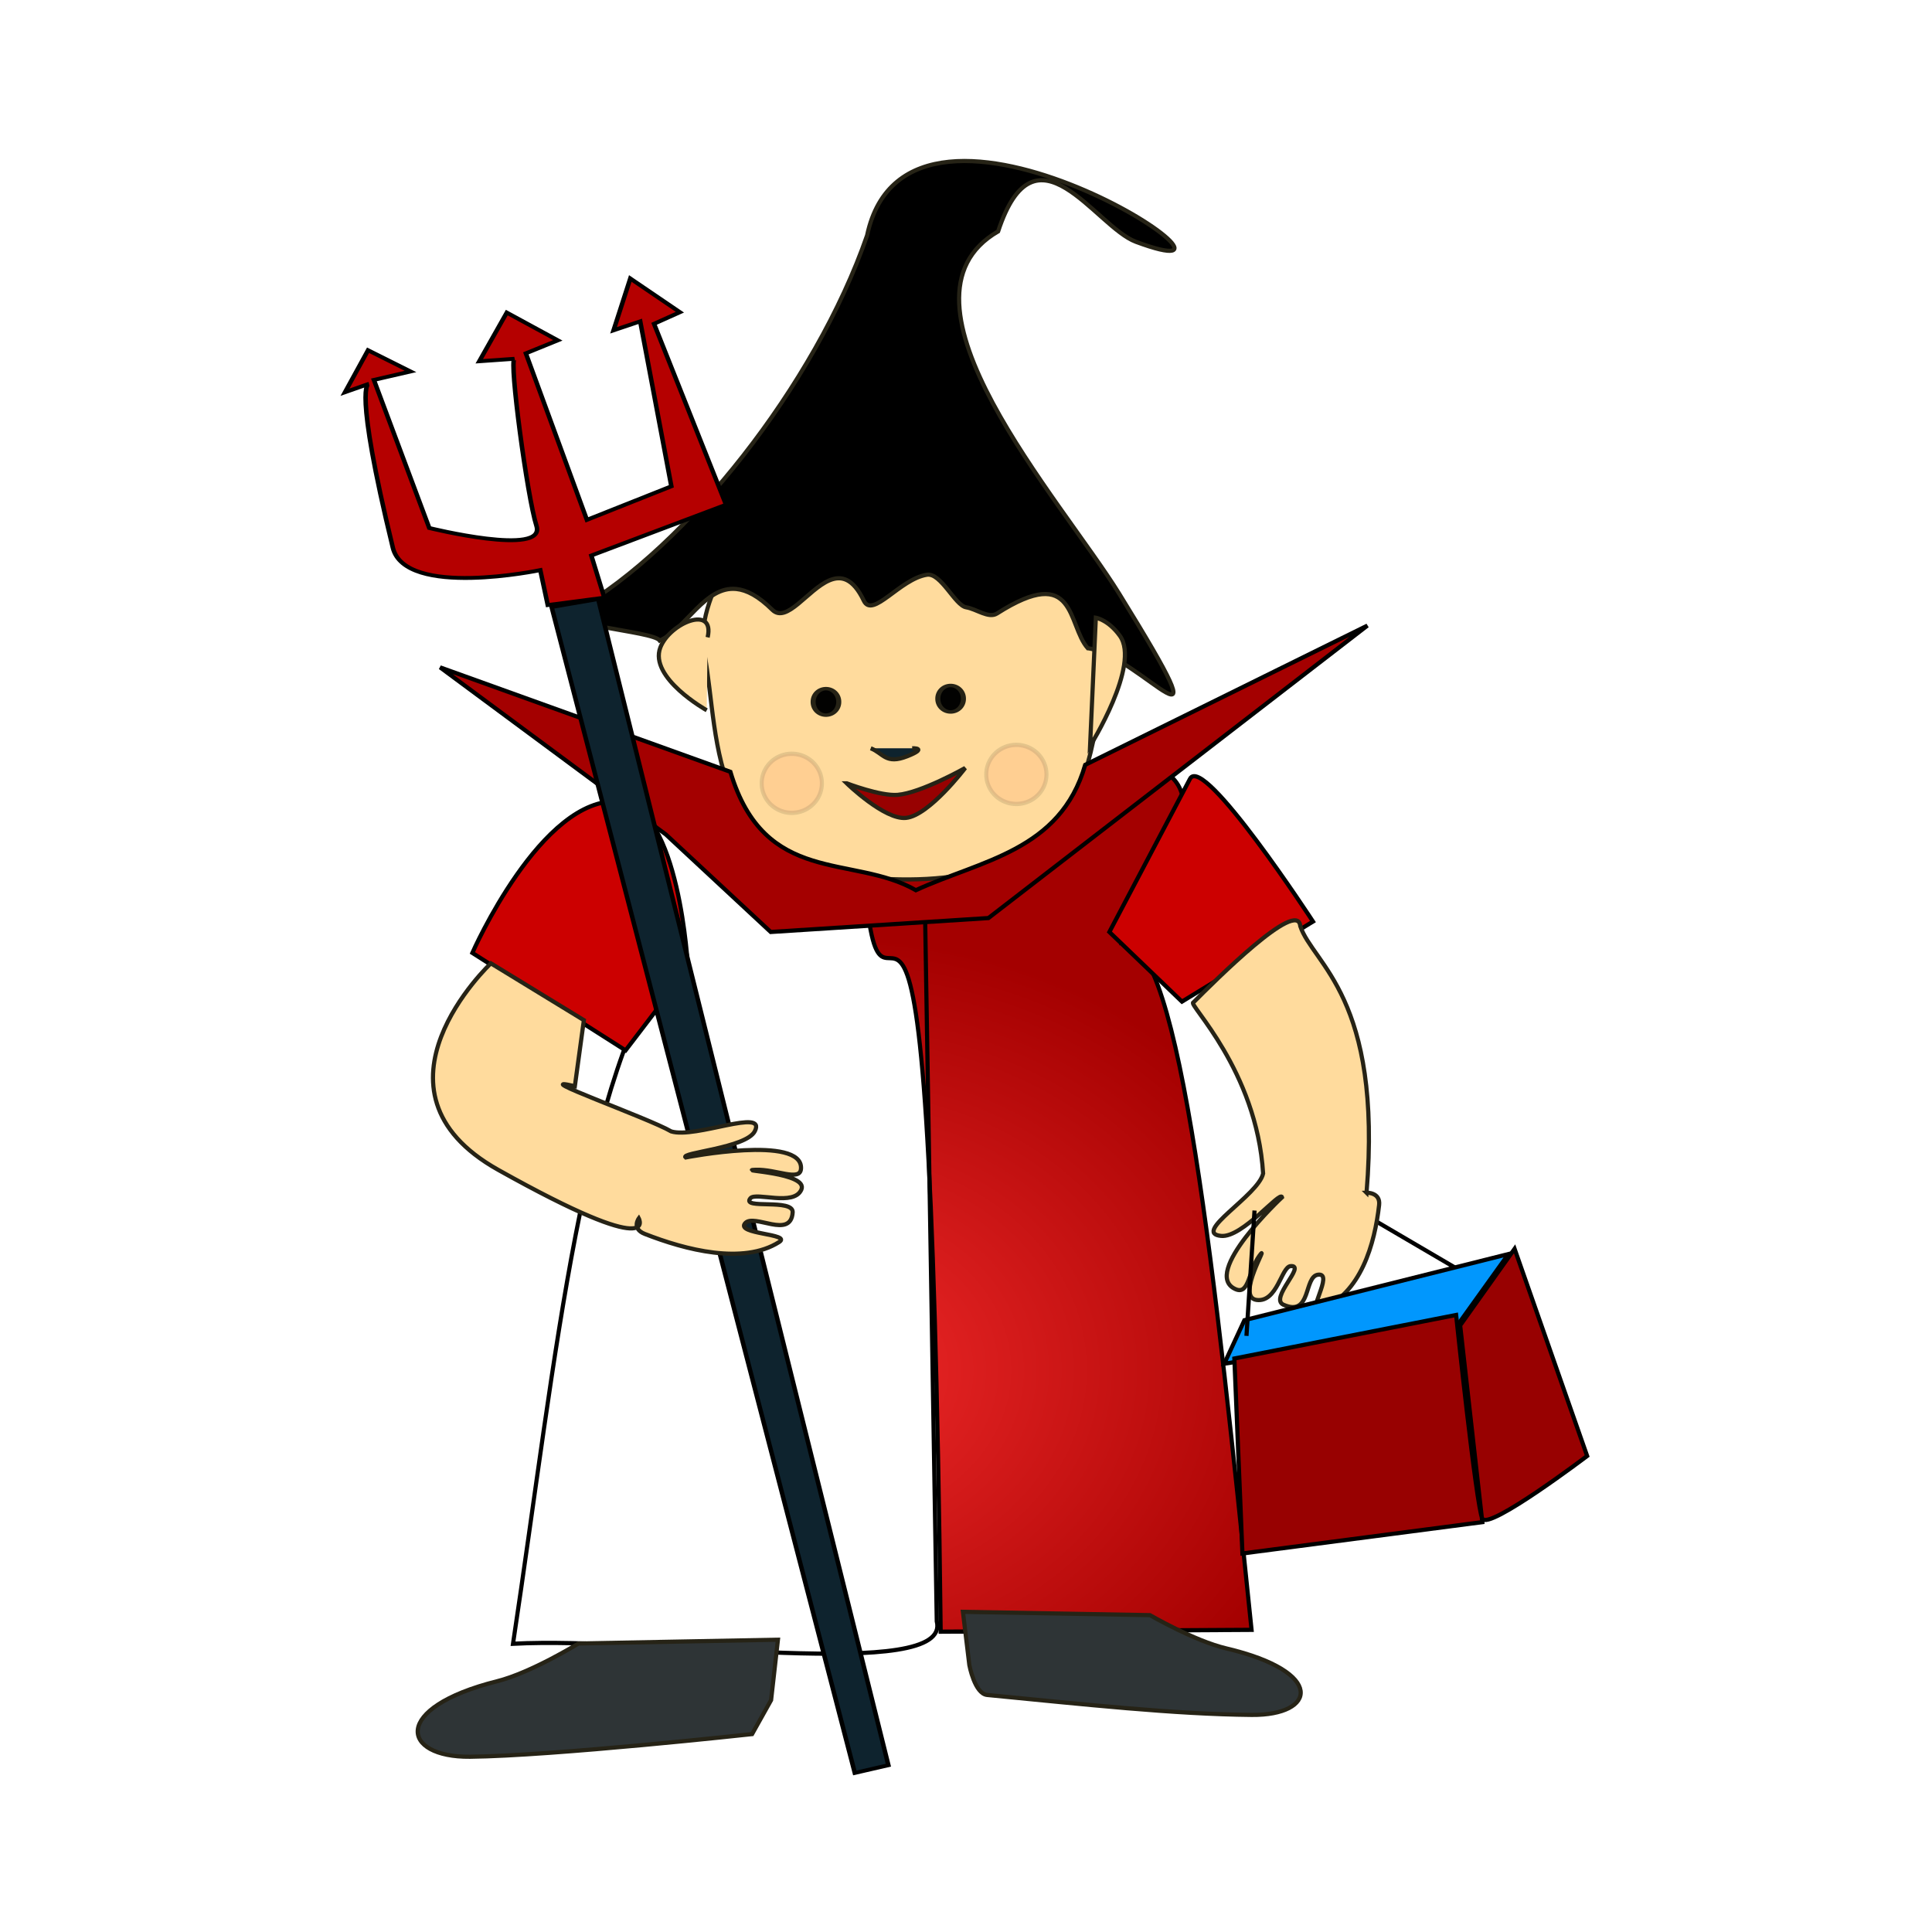 <svg:svg xmlns:dc="http://purl.org/dc/elements/1.1/" xmlns:ns1="http://sodipodi.sourceforge.net/DTD/sodipodi-0.dtd" xmlns:ns2="http://www.inkscape.org/namespaces/inkscape" xmlns:ns3="http://www.w3.org/1999/xlink" xmlns:ns5="http://creativecommons.org/ns#" xmlns:rdf="http://www.w3.org/1999/02/22-rdf-syntax-ns#" xmlns:svg="http://www.w3.org/2000/svg" height="463.019" id="svg3832" version="1.1" viewBox="-82.526 -37.573 463.019 463.019" width="463.019" ns1:docname="Halloween Baby Costume.svg" ns2:version="0.48.0 r9654">
  <svg:title id="title3871">Halloween Baby Costume</svg:title>
  <svg:defs id="defs3834">
    <svg:linearGradient id="linearGradient4291" ns2:collect="always">
      <svg:stop id="stop4293" offset="0" style="stop-color:#ef2929" />
      <svg:stop id="stop4295" offset="1" style="stop-color:#a40000" />
    </svg:linearGradient>
    <svg:filter color-interpolation-filters="sRGB" height="1.453" id="filter4654" width="1.421" x="-.21" y="-.227" ns2:collect="always">
      <svg:feGaussianBlur id="feGaussianBlur4656" stdDeviation="1.12" ns2:collect="always" />
    </svg:filter>
    <svg:radialGradient cx="-364.3" cy="128.64" gradientTransform="matrix(-.109 -1.144 1.387 -.095 -582.24 -270.3)" gradientUnits="userSpaceOnUse" id="radialGradient4297" r="84.667" ns2:collect="always" ns3:href="#linearGradient4291" />
    <svg:radialGradient cx="-342.12" cy="-100.02" gradientTransform="matrix(.174 -1.532 1.217 0.103 309.47 -337)" gradientUnits="userSpaceOnUse" id="radialGradient4305" r="55.538" ns2:collect="always">
      <svg:stop id="stop4301" offset="0" style="stop-color:#000000" />
      <svg:stop id="stop4303" offset="1" style="stop-color:#000000" />
    </svg:radialGradient>
  </svg:defs>
  <ns1:namedview bordercolor="#666666" borderopacity="1.0" id="base" pagecolor="#ffffff" showgrid="false" ns2:current-layer="layer1" ns2:cx="-253.64544" ns2:cy="240.50777" ns2:document-units="px" ns2:pageopacity="0.0" ns2:pageshadow="2" ns2:window-height="712" ns2:window-maximized="1" ns2:window-width="1280" ns2:window-x="-4" ns2:window-y="-4" ns2:zoom="0.5478135" />
  <svg:g id="layer1" transform="translate(0,-93)" ns2:groupmode="layer" ns2:label="Layer 1">
    <svg:path d="m274.17 363.9-54.11-31.71" id="path3097" style="stroke:#000000;fill:none" ns2:connector-curvature="0" />
    <svg:g id="g4271" style="stroke-width:.944;fill:url(#radialGradient4297)" transform="matrix(1.05 0 0 1.068 498.4 240.58)">
      <svg:path d="m-339.83 23.574 21.087-20.565s26.219-8.949 33.259-1.657c9.473 9.812-11.354 36.82-11.354 36.82 12.937-1.412 21.093 76.323 29.241 154.2l-70.96 0.41c-2.66-228.19-13.55-111.56-17.56-171.64z" id="path4269" style="stroke:#000000;stroke-width:.944;fill:url(#radialGradient4297)" ns1:nodetypes="ccsccccc" ns2:connector-curvature="0" />
      <svg:path d="m-350.14 26.698-26.606-23.689-39.698-3.219 17.793 38.382c-22.008 31.25-27.37 90.999-37.52 157.32 32.238-1.685 100.33 8.804 96.715-5.056l-2.687-159.93z" id="path4239" style="stroke:#000000;stroke-width:.944;fill:url(#radialGradient4297)" ns1:nodetypes="cccccccc" ns2:connector-curvature="0" />
    </svg:g>
    <svg:path d="m56.112 449.3s-11.355 7.004-19.504 9.048c-25.518 6.403-22.956 18.266-6.501 18.097 19.943-0.205 67.613-5.429 67.613-5.429l4.551-8.144 1.641-14.478z" id="path4516" style="stroke:#262316;fill:#2e3436" ns1:nodetypes="csscccc" ns2:connector-curvature="0" />
    <svg:path d="m193.07 442.51s10.649 6.169 18.29 7.97c23.93 5.64 21.527 16.089 6.097 15.94-18.702-0.181-39.747-2.489-63.405-4.782-2.998-0.291-4.268-7.173-4.268-7.173l-1.539-12.752z" id="path4518" style="stroke:#262316;fill:#2e3436" ns1:nodetypes="csssccc" ns2:connector-curvature="0" />
    <svg:path d="m86.208 211.53c4.149 22.521-0.12 52.813 44.543 54.582 50.324 1.993 49.268-32.855 51.395-57.61 1.432-16.663-26.554-35.571-26.554-35.571l-53.965 3.784s-18.147 20.003-15.419 34.814z" id="path4461" style="stroke:#262316;fill:#ffdb9d" ns1:nodetypes="sssccs" ns2:connector-curvature="0" />
    <svg:path d="m178.17 210.78c12.704 1.662 34.766 30.968 7.513-13.091-13.889-22.453-57.224-70.45-29-86.807 8.952-27.218 23.288-1.128 33.017 2.496 38.372 14.294-54.43-48.72-64.419-1.53-12.454 35.981-43.596 74.912-69.579 89.734-6.694 3.819 18.222 4.94 19.894 7.368 6.337-2.859 10.806-13.147 18.365-12.365 2.475 0.256 5.282 1.699 8.595 4.979 3.443 3.409 8.519-4.826 13.649-7.029 2.833-1.217 5.682-0.594 8.282 4.843 2.105 4.403 8.656-5.204 15.135-6.213 3.366-0.524 6.712 7.365 9.405 7.809 2.508 0.413 5.375 2.764 7.39 1.479 19.12-12.188 16.796 2.741 21.752 8.328z" id="path4421" style="stroke:#262316;fill:url(#radialGradient4305)" ns1:nodetypes="cscscscsssssssc" ns2:connector-curvature="0" />
    <svg:path d="m236.21 157.3a7.745 11.617 0 1 1 -15.489 0 7.745 11.617 0 1 1 15.489 0z" id="path4423" style="fill-opacity:.992;stroke:#262316;stroke-width:3.059;fill:#000000" transform="matrix(.396 0 0 .27 24.949 181.17)" ns1:cx="228.46809" ns1:cy="157.30496" ns1:rx="7.7446809" ns1:ry="11.617022" ns1:type="arc" />
    <svg:path d="m126.15 234.76c3.025 1.174 3.567 3.964 8.753 1.908s1.186-1.908 1.186-1.908" id="path4435" style="stroke:#262316;fill:#0e232e" ns1:nodetypes="csc" ns2:connector-curvature="0" />
    <svg:path d="m120.41 243.16s9.06 8.806 14.193 8.283c5.548-0.566 14.193-11.964 14.193-11.964s-10.598 5.988-16.22 6.442c-4.104 0.332-12.165-2.761-12.165-2.761z" id="path4437" style="stroke:#262316;fill:#980101" ns1:nodetypes="cacac" ns2:connector-curvature="0" />
    <svg:path d="m236.21 157.3a7.745 11.617 0 1 1 -15.489 0 7.745 11.617 0 1 1 15.489 0z" id="path4439" style="fill-opacity:.992;stroke:#262316;stroke-width:3.059;fill:#000000" transform="matrix(.396 0 0 .27 54.827 180.41)" ns1:cx="228.46809" ns1:cy="157.30496" ns1:rx="7.7446809" ns1:ry="11.617022" ns1:type="arc" />
    <svg:path d="m87.065 208.17c1.798-7.942-9.086-3.434-11.334 2.426-2.788 7.267 11.115 15.059 11.115 15.059" id="path4467" style="stroke:#262316;fill:#ffdb9d" ns1:nodetypes="csc" ns2:connector-curvature="0" />
    <svg:path d="m180.1 203.47s2.975 0.476 5.756 4.327c5.031 6.967-7.14 26.431-7.14 26.431z" id="path4469" style="stroke:#262316;fill:#ffdb9d" ns1:nodetypes="cscc" ns2:connector-curvature="0" />
    <svg:path d="m304.85 140.92a6.389 5.933 0 1 1 -12.778 0 6.389 5.933 0 1 1 12.778 0z" id="path4662" style="opacity:.356;filter:url(#filter4654);stroke:#262316;stroke-width:.862;fill:#ff794b" transform="matrix(1.129 0 0 1.193 -229.73 75.039)" ns1:cx="298.45923" ns1:cy="140.92474" ns1:rx="6.3890357" ns1:ry="5.9326763" ns1:type="arc" />
    <svg:path d="m304.85 140.92a6.389 5.933 0 1 1 -12.778 0 6.389 5.933 0 1 1 12.778 0z" id="path4664" style="opacity:.356;filter:url(#filter4654);stroke:#262316;stroke-width:.862;fill:#ff794b" transform="matrix(1.129 0 0 1.193 -175.91 72.904)" ns1:cx="298.45923" ns1:cy="140.92474" ns1:rx="6.3890357" ns1:ry="5.9326763" ns1:type="arc" />
    <svg:path d="m65.948 247.5c-18.707-1.429-35.268 36.297-35.268 36.297l36.717 23.364 14.977-19.609s-2.007-38.951-16.426-40.052z" id="path4277" style="stroke:#000000;fill:#cc0000" ns1:nodetypes="scccs" ns2:connector-curvature="0" />
    <svg:path d="m202.67 242.07c3.199-6.077 29.47 34.211 29.47 34.211l-31.403 19.192-17.392-16.688s12.883-24.476 19.325-36.714z" id="path4279" style="stroke:#000000;fill:#cc0000" ns1:nodetypes="scccs" ns2:connector-curvature="0" />
    <svg:path d="m77.059 255.42-54.109-40.052 69.569 25.032c8.224 27.482 29.344 19.698 44.447 28.37 15.559-7.162 34.631-9.393 40.582-30.039l67.637-33.377-90.826 70.091-52.177 3.338z" id="path4285" style="stroke:#000000;fill:#a40000" ns1:nodetypes="ccccccccc" ns2:connector-curvature="0" />
    <svg:path d="m244.98 341.27s3.357-0.121 3.011 2.939c-1.043 9.239-4.357 21.338-14.126 25.042-3.658 1.387 3.463-8.85-0.51-8.335-3.469 0.45-1.53 10.144-8.265 7.212-3.532-1.537 5.603-9.607 1.675-9.264-2.218 0.194-3.175 8.784-8.159 8.101-5.075-0.695 3.397-14.255 0.692-10.588-2.644 3.583-2.421 9.463-5.719 8.007-8.435-3.727 11.144-22.018 11.144-22.018-0.387-1.743-9.489 9.749-14.601 9.255-7.107-0.687 8.931-9.709 10.066-14.955-1.537-24.775-18.177-40.741-16.731-40.978 5.126-5.147 25.056-25.078 25.637-18.309 3.019 9.114 19.718 16.952 15.886 63.891z" id="path4327" style="stroke:#262316;fill:#ffdb9d" ns1:nodetypes="csssssssscscccc" ns2:connector-curvature="0" />
    <svg:path d="m215.71 371.82 63.289-15.854-12.561 17.523-55.559 8.761z" id="path4339" style="stroke:#000000;fill:#0197fd" ns2:connector-curvature="0" />
    <svg:path d="m213.3 381 1.933 46.727 57.491-7.51-5.314-47.144 13.044-18.357 17.392 49.648s-23.673 17.94-25.122 15.019c-1.449-2.921-6.281-48.813-6.281-48.813z" id="path4341" style="stroke:#000000;fill:#980101" ns2:connector-curvature="0" />
    <svg:g id="g3816" style="stroke-width:4.066" transform="matrix(.256 -.059 .068 .221 -91.245 132.4)">
      <svg:path d="m437.14 426.65-48.571 1251.4h31.429l60-1248.6z" id="path3784" style="stroke:#000000;stroke-width:4.066;fill:#0e232e" ns1:nodetypes="ccccc" ns2:connector-curvature="0" />
      <svg:path d="m434.29 423.79 2.857-37.143s-125.71-2.857-122.86-57.143c9.22-175.19 22.857-171.43 22.857-171.43l-22.857 2.857 31.429-37.143 31.429 31.429h-34.286l8.571 162.86s94.594 56.635 94.286 22.857c-0.289-31.695 20.538-174.29 25.714-174.29l-31.44-5.72 37.143-42.857 37.143 40-31.429 5.714 8.571 182.86 82.857-14.286 17.143-174.29-25.714 2.857 28.571-48.571 34.286 45.714-25.714 5.714 14.286 200-131.43 20-0 45.714z" id="path3786" style="stroke:#000000;stroke-width:4.066;fill:#b50000" ns1:nodetypes="ccsccccccscccccccccccccccc" ns2:connector-curvature="0" />
    </svg:g>
    <svg:path d="m35.116 286.3s-32.359 30.386 1.758 49.493c39.086 21.89 33.69 11.631 33.69 11.631s-1.8 2.45 1.442 3.722c9.787 3.839 23.577 7.411 32.176 1.956 3.22-2.042-10.606-1.835-8.104-4.548 2.186-2.369 10.937 3.928 11.365-2.575 0.224-3.41-12.436-0.613-10.128-3.379 1.304-1.562 10.396 2.017 12.203-2.052 1.84-4.143-15.994-4.587-10.965-4.777 4.916-0.186 10.701 2.921 10.889-0.274 0.481-8.172-27.653-2.675-27.653-2.675-1.555-1.161 14.522-2.222 16.582-6.292 2.865-5.659-14.202 1.825-20.03 0.05-5.45-3.202-35.196-13.709-23.099-10.832l2.163-15.83z" id="path4498" style="stroke:#262316;fill:#ffdb9d" ns1:nodetypes="cscsssssssscscccc" ns2:connector-curvature="0" />
    <svg:path d="m216.2 375.58 1.933-30.039" id="path3095" style="stroke:#000000;fill:none" ns2:connector-curvature="0" />
  </svg:g>
</svg:svg>
